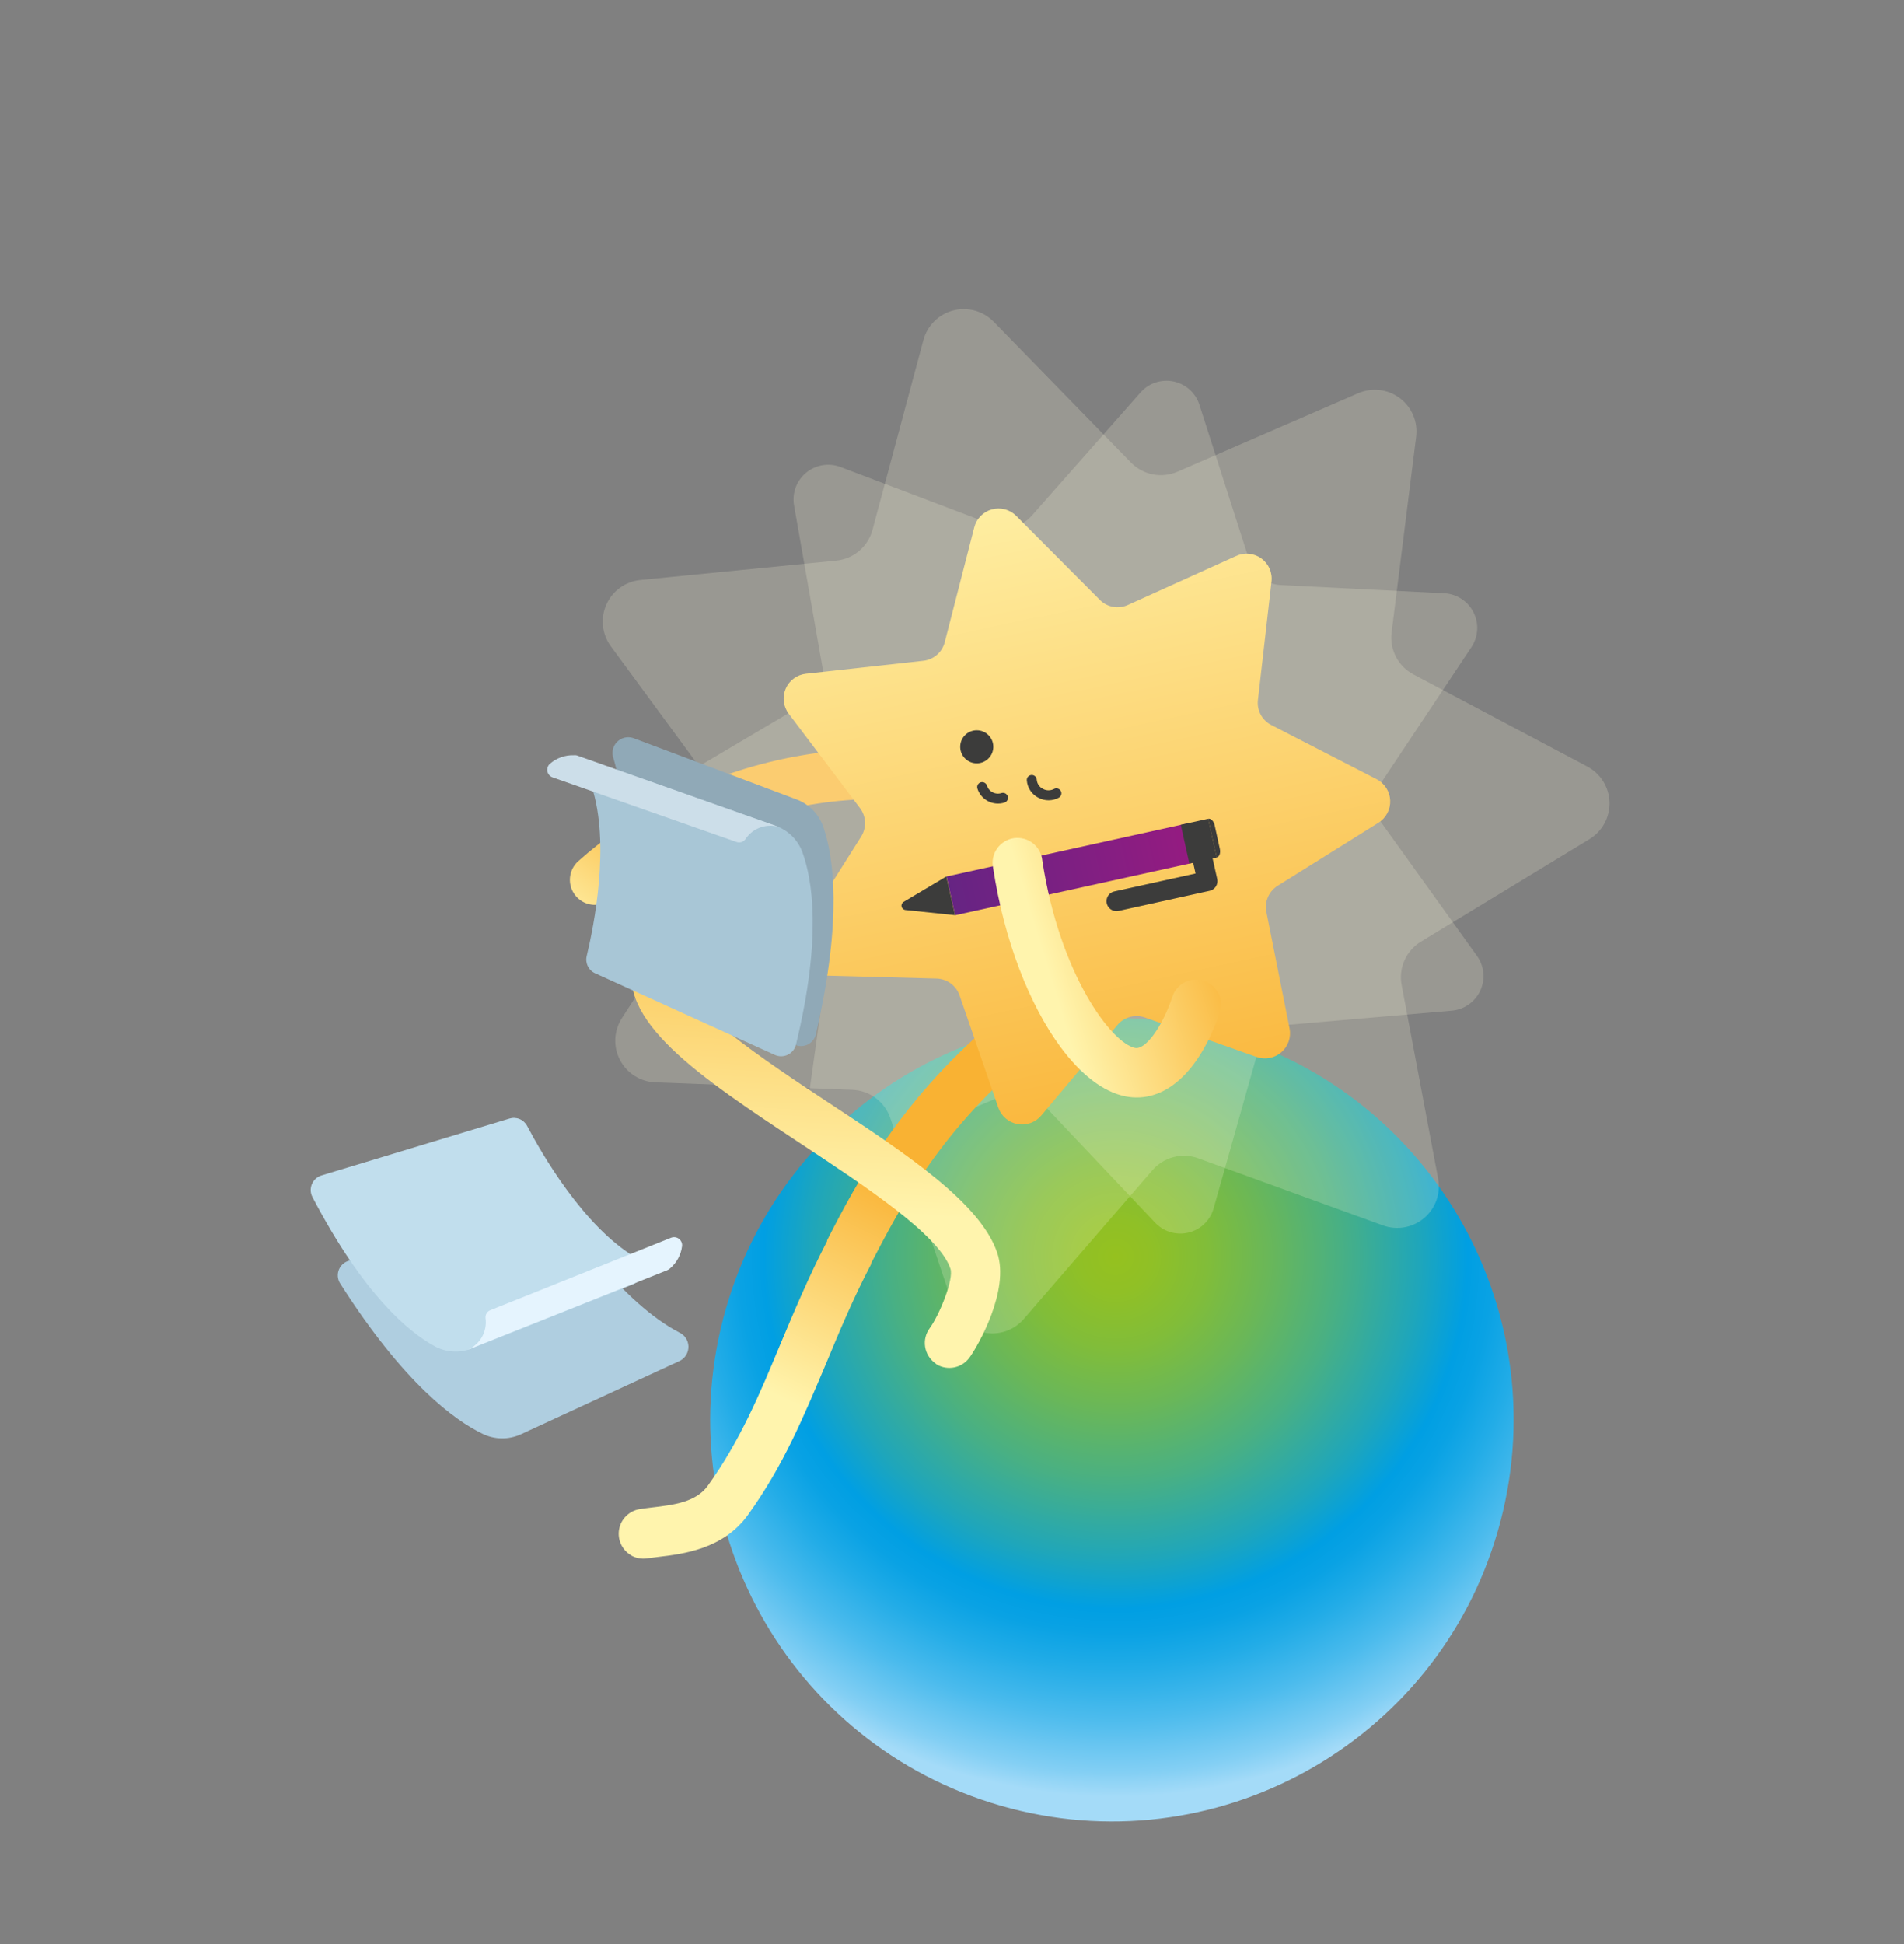 <svg width="191" height="195" viewBox="0 0 191 195" fill="none" xmlns="http://www.w3.org/2000/svg">
<rect x="0" y="0" width="191" height="195" fill="#808080" stroke="none"/>
<path d="M100.401 181.108C121.785 187.26 144.108 174.913 150.261 153.529C156.413 132.145 144.066 109.822 122.682 103.669C101.298 97.517 78.975 109.864 72.822 131.248C66.67 152.632 79.017 174.955 100.401 181.108Z" fill="url(#paint0_radial_33_2)"/>
<path d="M59.52 90.751C59.851 90.772 60.183 90.727 60.496 90.618C60.809 90.509 61.098 90.338 61.344 90.116C62.507 89.08 63.733 88.118 65.014 87.233C71.563 82.811 79.24 80.351 87.139 80.144C87.469 80.13 87.793 80.05 88.092 79.911C88.391 79.771 88.66 79.574 88.883 79.33C89.106 79.087 89.279 78.802 89.392 78.491C89.505 78.181 89.555 77.851 89.541 77.521C89.526 77.192 89.447 76.868 89.307 76.569C89.168 76.269 88.97 76.001 88.727 75.778C88.483 75.555 88.198 75.382 87.888 75.269C87.577 75.156 87.248 75.105 86.918 75.12C78.077 75.372 69.492 78.142 62.171 83.104C60.719 84.104 59.331 85.194 58.015 86.367C57.644 86.695 57.378 87.126 57.252 87.606C57.125 88.085 57.144 88.592 57.305 89.061C57.466 89.53 57.762 89.941 58.156 90.241C58.55 90.542 59.025 90.719 59.52 90.751Z" fill="url(#paint1_linear_33_2)"/>
<path opacity="0.2" d="M102.697 132.298L115.602 117.368C116.155 116.724 116.891 116.264 117.712 116.049C118.533 115.835 119.4 115.876 120.198 116.167L138.737 122.908C139.426 123.158 140.169 123.221 140.89 123.093C141.612 122.964 142.287 122.648 142.848 122.176C143.409 121.704 143.836 121.093 144.086 120.404C144.337 119.715 144.401 118.973 144.274 118.251L140.61 98.829C140.443 97.985 140.539 97.111 140.887 96.324C141.235 95.537 141.817 94.877 142.553 94.433L159.46 84.157C160.089 83.771 160.605 83.226 160.956 82.576C161.307 81.927 161.48 81.197 161.458 80.459C161.436 79.721 161.219 79.003 160.83 78.376C160.441 77.749 159.893 77.236 159.242 76.888L141.794 67.641C141.042 67.246 140.428 66.63 140.035 65.876C139.643 65.122 139.49 64.266 139.597 63.423L142.058 43.82C142.154 43.086 142.055 42.339 141.768 41.657C141.482 40.974 141.02 40.38 140.428 39.935C139.837 39.489 139.138 39.209 138.403 39.122C137.668 39.036 136.923 39.146 136.244 39.441L118.128 47.306C117.349 47.647 116.485 47.742 115.651 47.58C114.816 47.418 114.051 47.005 113.456 46.398L99.676 32.264C99.16 31.736 98.513 31.353 97.801 31.156C97.089 30.958 96.338 30.952 95.623 31.139C94.908 31.325 94.255 31.697 93.731 32.218C93.206 32.738 92.828 33.387 92.635 34.1L87.513 53.183C87.285 54.002 86.814 54.731 86.162 55.275C85.51 55.819 84.708 56.151 83.862 56.228L64.199 58.172C63.468 58.252 62.771 58.523 62.178 58.957C61.585 59.392 61.117 59.974 60.82 60.647C60.524 61.319 60.409 62.058 60.488 62.789C60.568 63.519 60.837 64.216 61.271 64.81L72.992 80.757C73.495 81.442 73.778 82.264 73.802 83.114C73.827 83.964 73.592 84.802 73.13 85.515L62.395 102.097C61.992 102.716 61.76 103.432 61.724 104.17C61.688 104.908 61.848 105.643 62.188 106.299C62.528 106.955 63.036 107.509 63.66 107.905C64.285 108.301 65.003 108.524 65.741 108.552L85.494 109.299C86.346 109.33 87.169 109.62 87.853 110.131C88.536 110.642 89.048 111.349 89.32 112.157L95.592 130.894C95.826 131.591 96.24 132.214 96.793 132.699C97.345 133.185 98.016 133.516 98.737 133.658C99.459 133.801 100.205 133.75 100.9 133.511C101.596 133.272 102.216 132.854 102.697 132.298Z" fill="#FFFBDC"/>
<path opacity="0.2" d="M121.767 121.107L126.23 105.298C126.419 104.619 126.811 104.013 127.353 103.562C127.896 103.111 128.564 102.837 129.267 102.776L145.639 101.363C146.25 101.309 146.836 101.095 147.338 100.741C147.839 100.388 148.238 99.908 148.495 99.35C148.751 98.793 148.855 98.178 148.797 97.567C148.739 96.956 148.52 96.372 148.163 95.873L138.582 82.527C138.169 81.954 137.94 81.269 137.926 80.563C137.912 79.857 138.113 79.163 138.503 78.574L147.61 64.895C147.948 64.383 148.145 63.791 148.181 63.179C148.217 62.567 148.09 61.956 147.813 61.408C147.537 60.861 147.121 60.396 146.607 60.061C146.093 59.726 145.5 59.533 144.887 59.501L128.477 58.677C127.771 58.64 127.093 58.389 126.534 57.958C125.974 57.527 125.559 56.936 125.344 56.263L120.327 40.623C120.143 40.033 119.804 39.503 119.347 39.088C118.889 38.672 118.329 38.387 117.724 38.261C117.12 38.134 116.492 38.172 115.906 38.369C115.321 38.566 114.799 38.917 114.394 39.383L103.508 51.717C103.041 52.247 102.423 52.621 101.737 52.791C101.052 52.96 100.33 52.916 99.67 52.665L84.319 46.838C83.745 46.62 83.123 46.557 82.517 46.657C81.91 46.757 81.341 47.016 80.868 47.407C80.394 47.799 80.032 48.309 79.819 48.885C79.606 49.461 79.55 50.084 79.655 50.689L82.501 66.903C82.623 67.598 82.53 68.315 82.235 68.956C81.94 69.598 81.457 70.135 80.85 70.495L66.719 78.864C66.198 79.18 65.768 79.626 65.473 80.16C65.178 80.694 65.029 81.295 65.04 81.905C65.051 82.514 65.222 83.11 65.535 83.633C65.849 84.156 66.294 84.587 66.827 84.883L81.257 92.746C81.876 93.085 82.377 93.605 82.695 94.235C83.012 94.865 83.131 95.577 83.036 96.276L80.768 112.545C80.686 113.151 80.766 113.767 80.999 114.332C81.231 114.898 81.609 115.392 82.093 115.765C82.577 116.138 83.151 116.377 83.756 116.458C84.362 116.539 84.979 116.459 85.544 116.226L100.679 109.854C101.331 109.579 102.051 109.509 102.744 109.653C103.436 109.798 104.068 110.15 104.556 110.662L115.822 122.572C116.242 123.04 116.781 123.385 117.382 123.57C117.983 123.755 118.623 123.773 119.234 123.623C119.844 123.472 120.403 123.159 120.849 122.715C121.295 122.272 121.612 121.716 121.767 121.107Z" fill="#FFFBDC"/>
<path d="M63.283 155.982C63.785 156.277 64.374 156.385 64.947 156.288L66.038 156.147C68.481 155.862 72.55 155.379 75.023 151.949C78.65 146.92 80.67 141.948 82.898 136.689C84.223 133.507 85.584 130.227 87.386 126.794L87.392 126.694C90.361 120.991 94.405 113.182 103.716 105.589C104.231 105.17 104.557 104.563 104.625 103.903C104.692 103.243 104.495 102.584 104.076 102.069C103.657 101.555 103.05 101.228 102.39 101.161C101.73 101.094 101.071 101.291 100.556 101.71C90.461 109.965 85.9 118.653 82.969 124.399L82.963 124.498C81.089 128.117 79.681 131.504 78.301 134.773C76.23 139.752 74.277 144.467 70.991 149.027C69.803 150.675 67.502 150.94 65.473 151.181C64.998 151.241 64.544 151.292 64.159 151.358C63.651 151.442 63.182 151.68 62.815 152.04C62.447 152.4 62.2 152.864 62.107 153.37C62.013 153.876 62.078 154.398 62.292 154.866C62.506 155.333 62.859 155.724 63.303 155.983L63.283 155.982Z" fill="url(#paint2_linear_33_2)"/>
<path d="M93.97 136.853C94.505 137.165 95.136 137.268 95.742 137.142C96.348 137.016 96.885 136.669 97.25 136.17C98.106 135.002 101.308 129.414 100.043 125.666C98.359 120.649 90.946 115.738 83.069 110.557C77.212 106.697 67.424 100.222 68.336 97.535C68.509 97.335 70.838 94.758 91.405 95.145C91.733 95.152 92.06 95.094 92.366 94.974C92.672 94.854 92.951 94.675 93.188 94.447C93.667 93.987 93.943 93.356 93.956 92.693C93.969 92.029 93.718 91.388 93.258 90.909C92.798 90.431 92.166 90.155 91.503 90.142C68.895 89.704 64.759 92.658 63.651 95.904C61.483 102.249 70.224 108.026 80.349 114.713C86.85 119.004 94.216 123.872 95.343 127.251C95.699 128.275 94.259 131.851 93.26 133.22C93.065 133.484 92.924 133.785 92.846 134.104C92.767 134.422 92.753 134.754 92.803 135.078C92.853 135.403 92.967 135.714 93.138 135.994C93.309 136.275 93.534 136.518 93.799 136.712L93.97 136.853Z" fill="url(#paint3_linear_33_2)"/>
<path d="M82.076 97.828L93.95 98.143C94.459 98.157 94.952 98.325 95.364 98.625C95.776 98.925 96.088 99.343 96.257 99.823L100.149 111.093C100.297 111.511 100.551 111.884 100.888 112.172C101.225 112.46 101.632 112.654 102.068 112.735C102.504 112.816 102.954 112.78 103.372 112.631C103.789 112.482 104.161 112.226 104.448 111.888L112.101 102.796C112.429 102.405 112.868 102.125 113.36 101.991C113.852 101.858 114.373 101.878 114.854 102.049L126.065 106.009C126.483 106.155 126.933 106.187 127.368 106.103C127.804 106.019 128.209 105.821 128.543 105.531C128.878 105.24 129.13 104.866 129.274 104.447C129.418 104.028 129.449 103.578 129.363 103.143L127.032 91.441C126.936 90.937 126.996 90.416 127.205 89.947C127.414 89.479 127.762 89.085 128.201 88.82L138.282 82.518C138.658 82.283 138.965 81.952 139.171 81.56C139.378 81.168 139.477 80.728 139.459 80.284C139.44 79.841 139.304 79.411 139.065 79.037C138.826 78.664 138.493 78.36 138.098 78.157L127.533 72.715C127.077 72.484 126.704 72.118 126.464 71.667C126.224 71.216 126.128 70.702 126.19 70.195L127.542 58.397C127.608 57.947 127.549 57.487 127.373 57.067C127.197 56.648 126.911 56.284 126.544 56.014C126.177 55.745 125.744 55.581 125.291 55.538C124.838 55.496 124.382 55.578 123.972 55.775L113.138 60.676C112.673 60.888 112.153 60.952 111.65 60.859C111.148 60.766 110.685 60.521 110.326 60.157L101.944 51.737C101.631 51.423 101.239 51.197 100.81 51.083C100.381 50.968 99.93 50.97 99.501 51.088C99.073 51.205 98.684 51.434 98.373 51.751C98.062 52.068 97.841 52.462 97.732 52.892L94.775 64.397C94.651 64.887 94.382 65.327 94.003 65.661C93.624 65.995 93.153 66.206 92.652 66.266L80.845 67.569C80.404 67.617 79.984 67.782 79.628 68.046C79.271 68.309 78.99 68.663 78.815 69.07C78.639 69.478 78.575 69.924 78.628 70.365C78.681 70.805 78.85 71.223 79.117 71.577L86.27 81.051C86.577 81.458 86.753 81.949 86.775 82.459C86.796 82.969 86.661 83.473 86.389 83.904L80.048 93.952C79.805 94.325 79.666 94.756 79.645 95.201C79.624 95.646 79.722 96.088 79.928 96.483C80.135 96.877 80.442 97.21 80.82 97.446C81.197 97.683 81.63 97.815 82.076 97.828Z" fill="url(#paint4_linear_33_2)"/>
<path d="M94.953 87.91L119.044 82.6L119.901 86.487L95.809 91.796L94.953 87.91Z" fill="url(#paint5_linear_33_2)"/>
<path d="M90.641 90.457L94.932 87.905L95.797 91.788L90.82 91.27C90.729 91.26 90.643 91.221 90.575 91.16C90.507 91.099 90.46 91.017 90.44 90.928C90.42 90.838 90.429 90.745 90.465 90.66C90.501 90.576 90.563 90.505 90.641 90.457Z" fill="#3C3C3B"/>
<path d="M122.047 86.004C122.311 85.95 122.456 85.569 122.372 85.163L121.844 82.754C121.749 82.347 121.457 82.058 121.192 82.121L122.047 86.004Z" fill="#3C3C3B"/>
<path d="M118.451 82.725L121.196 82.121L122.052 86.007L119.308 86.612L118.451 82.725Z" fill="#3C3C3B"/>
<path d="M120.665 86.306L121.125 88.37L111.999 90.384" stroke="#3C3C3B" stroke-width="2" stroke-linecap="round" stroke-linejoin="round"/>
<path d="M97.879 76.559C96.964 76.501 96.269 75.712 96.328 74.797C96.386 73.882 97.175 73.188 98.09 73.246C99.004 73.304 99.699 74.093 99.641 75.008C99.582 75.923 98.794 76.617 97.879 76.559Z" fill="#3C3C3B"/>
<path d="M98.528 78.945C98.663 79.364 98.958 79.713 99.349 79.914C99.74 80.116 100.195 80.154 100.614 80.02" stroke="#3C3C3B" stroke-linecap="round" stroke-linejoin="round"/>
<path d="M103.504 78.23C103.524 78.516 103.62 78.791 103.781 79.028C103.941 79.266 104.162 79.456 104.42 79.581C104.66 79.706 104.927 79.77 105.198 79.768C105.469 79.766 105.735 79.698 105.974 79.57" stroke="#3C3C3B" stroke-linecap="round" stroke-linejoin="round"/>
<path d="M106.416 105.049C108.418 107.752 110.661 109.518 112.917 109.962C116.797 110.71 120.325 107.548 122.361 101.545C122.572 100.915 122.525 100.227 122.229 99.633C121.934 99.038 121.414 98.585 120.784 98.373C120.154 98.162 119.467 98.209 118.872 98.505C118.277 98.801 117.824 99.32 117.613 99.95C116.597 102.992 114.917 105.3 113.868 105.103C111.542 104.644 106.316 97.798 104.562 86.314C104.532 85.975 104.432 85.645 104.269 85.346C104.107 85.047 103.885 84.784 103.617 84.574C103.349 84.364 103.042 84.21 102.712 84.123C102.383 84.036 102.04 84.017 101.703 84.067C101.367 84.118 101.044 84.236 100.754 84.416C100.465 84.595 100.216 84.832 100.021 85.111C99.826 85.391 99.691 85.707 99.623 86.041C99.555 86.374 99.556 86.718 99.626 87.051C100.727 94.306 103.278 100.821 106.416 105.049Z" fill="url(#paint6_linear_33_2)"/>
<path d="M34.847 126.5L53.584 119.757C53.941 119.629 54.331 119.628 54.688 119.755C55.045 119.882 55.348 120.128 55.544 120.453C57.367 123.285 62.468 130.674 68.131 133.639C68.4 133.76 68.63 133.954 68.794 134.199C68.959 134.444 69.051 134.73 69.062 135.024C69.072 135.319 69 135.611 68.853 135.866C68.707 136.122 68.491 136.332 68.231 136.471L52.24 143.86C51.633 144.135 50.972 144.272 50.306 144.26C49.639 144.249 48.984 144.09 48.386 143.795C45.636 142.458 40.538 138.797 34.161 128.791C34.028 128.603 33.94 128.387 33.903 128.16C33.865 127.932 33.881 127.7 33.947 127.479C34.013 127.258 34.128 127.055 34.284 126.886C34.441 126.716 34.633 126.585 34.847 126.5Z" fill="#AFCEE0"/>
<path d="M32.219 117.896L51.1 112.184C51.435 112.079 51.797 112.095 52.121 112.229C52.446 112.363 52.714 112.607 52.877 112.918C54.343 115.707 58.529 122.988 63.702 126.083C63.95 126.222 64.153 126.429 64.288 126.678C64.424 126.928 64.486 127.211 64.468 127.494C64.45 127.778 64.352 128.05 64.186 128.281C64.02 128.511 63.793 128.69 63.529 128.797L47.317 135.25C46.715 135.487 46.069 135.588 45.424 135.547C44.779 135.506 44.151 135.323 43.584 135.013C41.028 133.617 36.494 129.912 31.349 120.075C31.242 119.878 31.181 119.66 31.168 119.437C31.155 119.214 31.192 118.99 31.275 118.782C31.358 118.575 31.485 118.388 31.648 118.234C31.811 118.081 32.006 117.966 32.219 117.896Z" fill="#C1DEED"/>
<path d="M46.836 135.41C47.464 135.162 47.99 134.71 48.329 134.126C48.668 133.542 48.8 132.861 48.704 132.192C48.687 132.024 48.728 131.854 48.819 131.711C48.909 131.568 49.045 131.459 49.205 131.402L67.323 124.139C67.454 124.088 67.595 124.072 67.733 124.092C67.872 124.112 68.003 124.168 68.113 124.253C68.224 124.339 68.311 124.452 68.364 124.581C68.418 124.71 68.438 124.851 68.421 124.99C68.31 125.867 67.873 126.669 67.196 127.237C67.117 127.303 67.029 127.358 66.935 127.401L46.836 135.41Z" fill="#E5F4FE"/>
<path d="M79.777 104.801L61.84 96.154C61.504 95.992 61.234 95.721 61.073 95.384C60.912 95.048 60.871 94.667 60.956 94.304C61.705 91.025 63.389 82.204 61.544 76.085C61.438 75.804 61.413 75.5 61.473 75.206C61.533 74.912 61.675 74.642 61.884 74.426C62.092 74.21 62.357 74.058 62.648 73.987C62.94 73.916 63.245 73.93 63.529 74.026L79.96 80.203C80.581 80.443 81.14 80.818 81.598 81.302C82.056 81.785 82.401 82.364 82.608 82.997C83.604 85.916 84.543 92.108 81.852 103.68C81.81 103.902 81.719 104.112 81.585 104.294C81.452 104.477 81.28 104.627 81.081 104.734C80.882 104.842 80.662 104.903 80.436 104.915C80.211 104.926 79.986 104.887 79.777 104.801Z" fill="#90A9B7"/>
<path d="M77.71 105.792L59.742 97.634C59.413 97.497 59.143 97.248 58.98 96.931C58.816 96.615 58.77 96.251 58.85 95.903C59.585 92.854 61.231 84.622 59.361 78.902C59.277 78.635 59.269 78.35 59.337 78.079C59.405 77.808 59.548 77.561 59.748 77.365C59.949 77.171 60.199 77.035 60.472 76.974C60.745 76.913 61.03 76.929 61.294 77.021L77.819 82.832C78.429 83.047 78.984 83.394 79.445 83.847C79.906 84.301 80.262 84.85 80.487 85.457C81.486 88.186 82.471 93.96 79.85 104.755C79.798 104.977 79.697 105.185 79.555 105.363C79.412 105.541 79.232 105.685 79.027 105.784C78.822 105.883 78.597 105.935 78.369 105.937C78.141 105.938 77.916 105.888 77.71 105.792Z" fill="#A8C6D6"/>
<path d="M78.289 82.992C77.654 82.766 76.961 82.76 76.322 82.975C75.683 83.191 75.135 83.616 74.767 84.181C74.665 84.316 74.523 84.415 74.361 84.463C74.199 84.51 74.026 84.504 73.868 84.444L55.432 77.97C55.3 77.923 55.182 77.841 55.09 77.735C54.998 77.628 54.936 77.499 54.91 77.361C54.883 77.222 54.893 77.079 54.938 76.946C54.984 76.813 55.063 76.694 55.169 76.601C55.833 76.026 56.689 75.722 57.567 75.751C57.667 75.737 57.769 75.744 57.867 75.77L78.289 82.992Z" fill="#CCDEE9"/>
<defs>
<radialGradient id="paint0_radial_33_2" cx="0" cy="0" r="1" gradientUnits="userSpaceOnUse" gradientTransform="translate(111.859 126.06) rotate(16.052) scale(60.79)">
<stop stop-color="#95C11F"/>
<stop offset="0.06" stop-color="#90C026"/>
<stop offset="0.15" stop-color="#81BD39"/>
<stop offset="0.25" stop-color="#6AB758"/>
<stop offset="0.37" stop-color="#49B083"/>
<stop offset="0.5" stop-color="#1FA6BA"/>
<stop offset="0.58" stop-color="#009FE3"/>
<stop offset="0.62" stop-color="#09A2E4"/>
<stop offset="0.68" stop-color="#22ACE7"/>
<stop offset="0.76" stop-color="#4BBBED"/>
<stop offset="0.85" stop-color="#83CFF4"/>
<stop offset="0.89" stop-color="#A4DBF8"/>
</radialGradient>
<linearGradient id="paint1_linear_33_2" x1="62.768" y1="97.812" x2="71.945" y2="84.919" gradientUnits="userSpaceOnUse">
<stop stop-color="#FFF4AD"/>
<stop offset="1" stop-color="#F9B233"/>
</linearGradient>
<linearGradient id="paint2_linear_33_2" x1="77.878" y1="139.935" x2="88.798" y2="117.535" gradientUnits="userSpaceOnUse">
<stop stop-color="#FFF4AD"/>
<stop offset="1" stop-color="#F9B233"/>
</linearGradient>
<linearGradient id="paint3_linear_33_2" x1="81.331" y1="121.396" x2="83.554" y2="81.489" gradientUnits="userSpaceOnUse">
<stop stop-color="#FFF4AD"/>
<stop offset="1" stop-color="#F9B233"/>
</linearGradient>
<linearGradient id="paint4_linear_33_2" x1="100.026" y1="43.355" x2="115.888" y2="117.627" gradientUnits="userSpaceOnUse">
<stop stop-color="#FFF4AD"/>
<stop offset="1" stop-color="#F9B233"/>
</linearGradient>
<linearGradient id="paint5_linear_33_2" x1="119.471" y1="84.534" x2="95.369" y2="89.845" gradientUnits="userSpaceOnUse">
<stop stop-color="#951B81"/>
<stop offset="1" stop-color="#662483"/>
</linearGradient>
<linearGradient id="paint6_linear_33_2" x1="105.342" y1="98.017" x2="123.304" y2="92.52" gradientUnits="userSpaceOnUse">
<stop stop-color="#FFF4AD"/>
<stop offset="1" stop-color="#F9B233"/>
</linearGradient>
</defs>
</svg>
